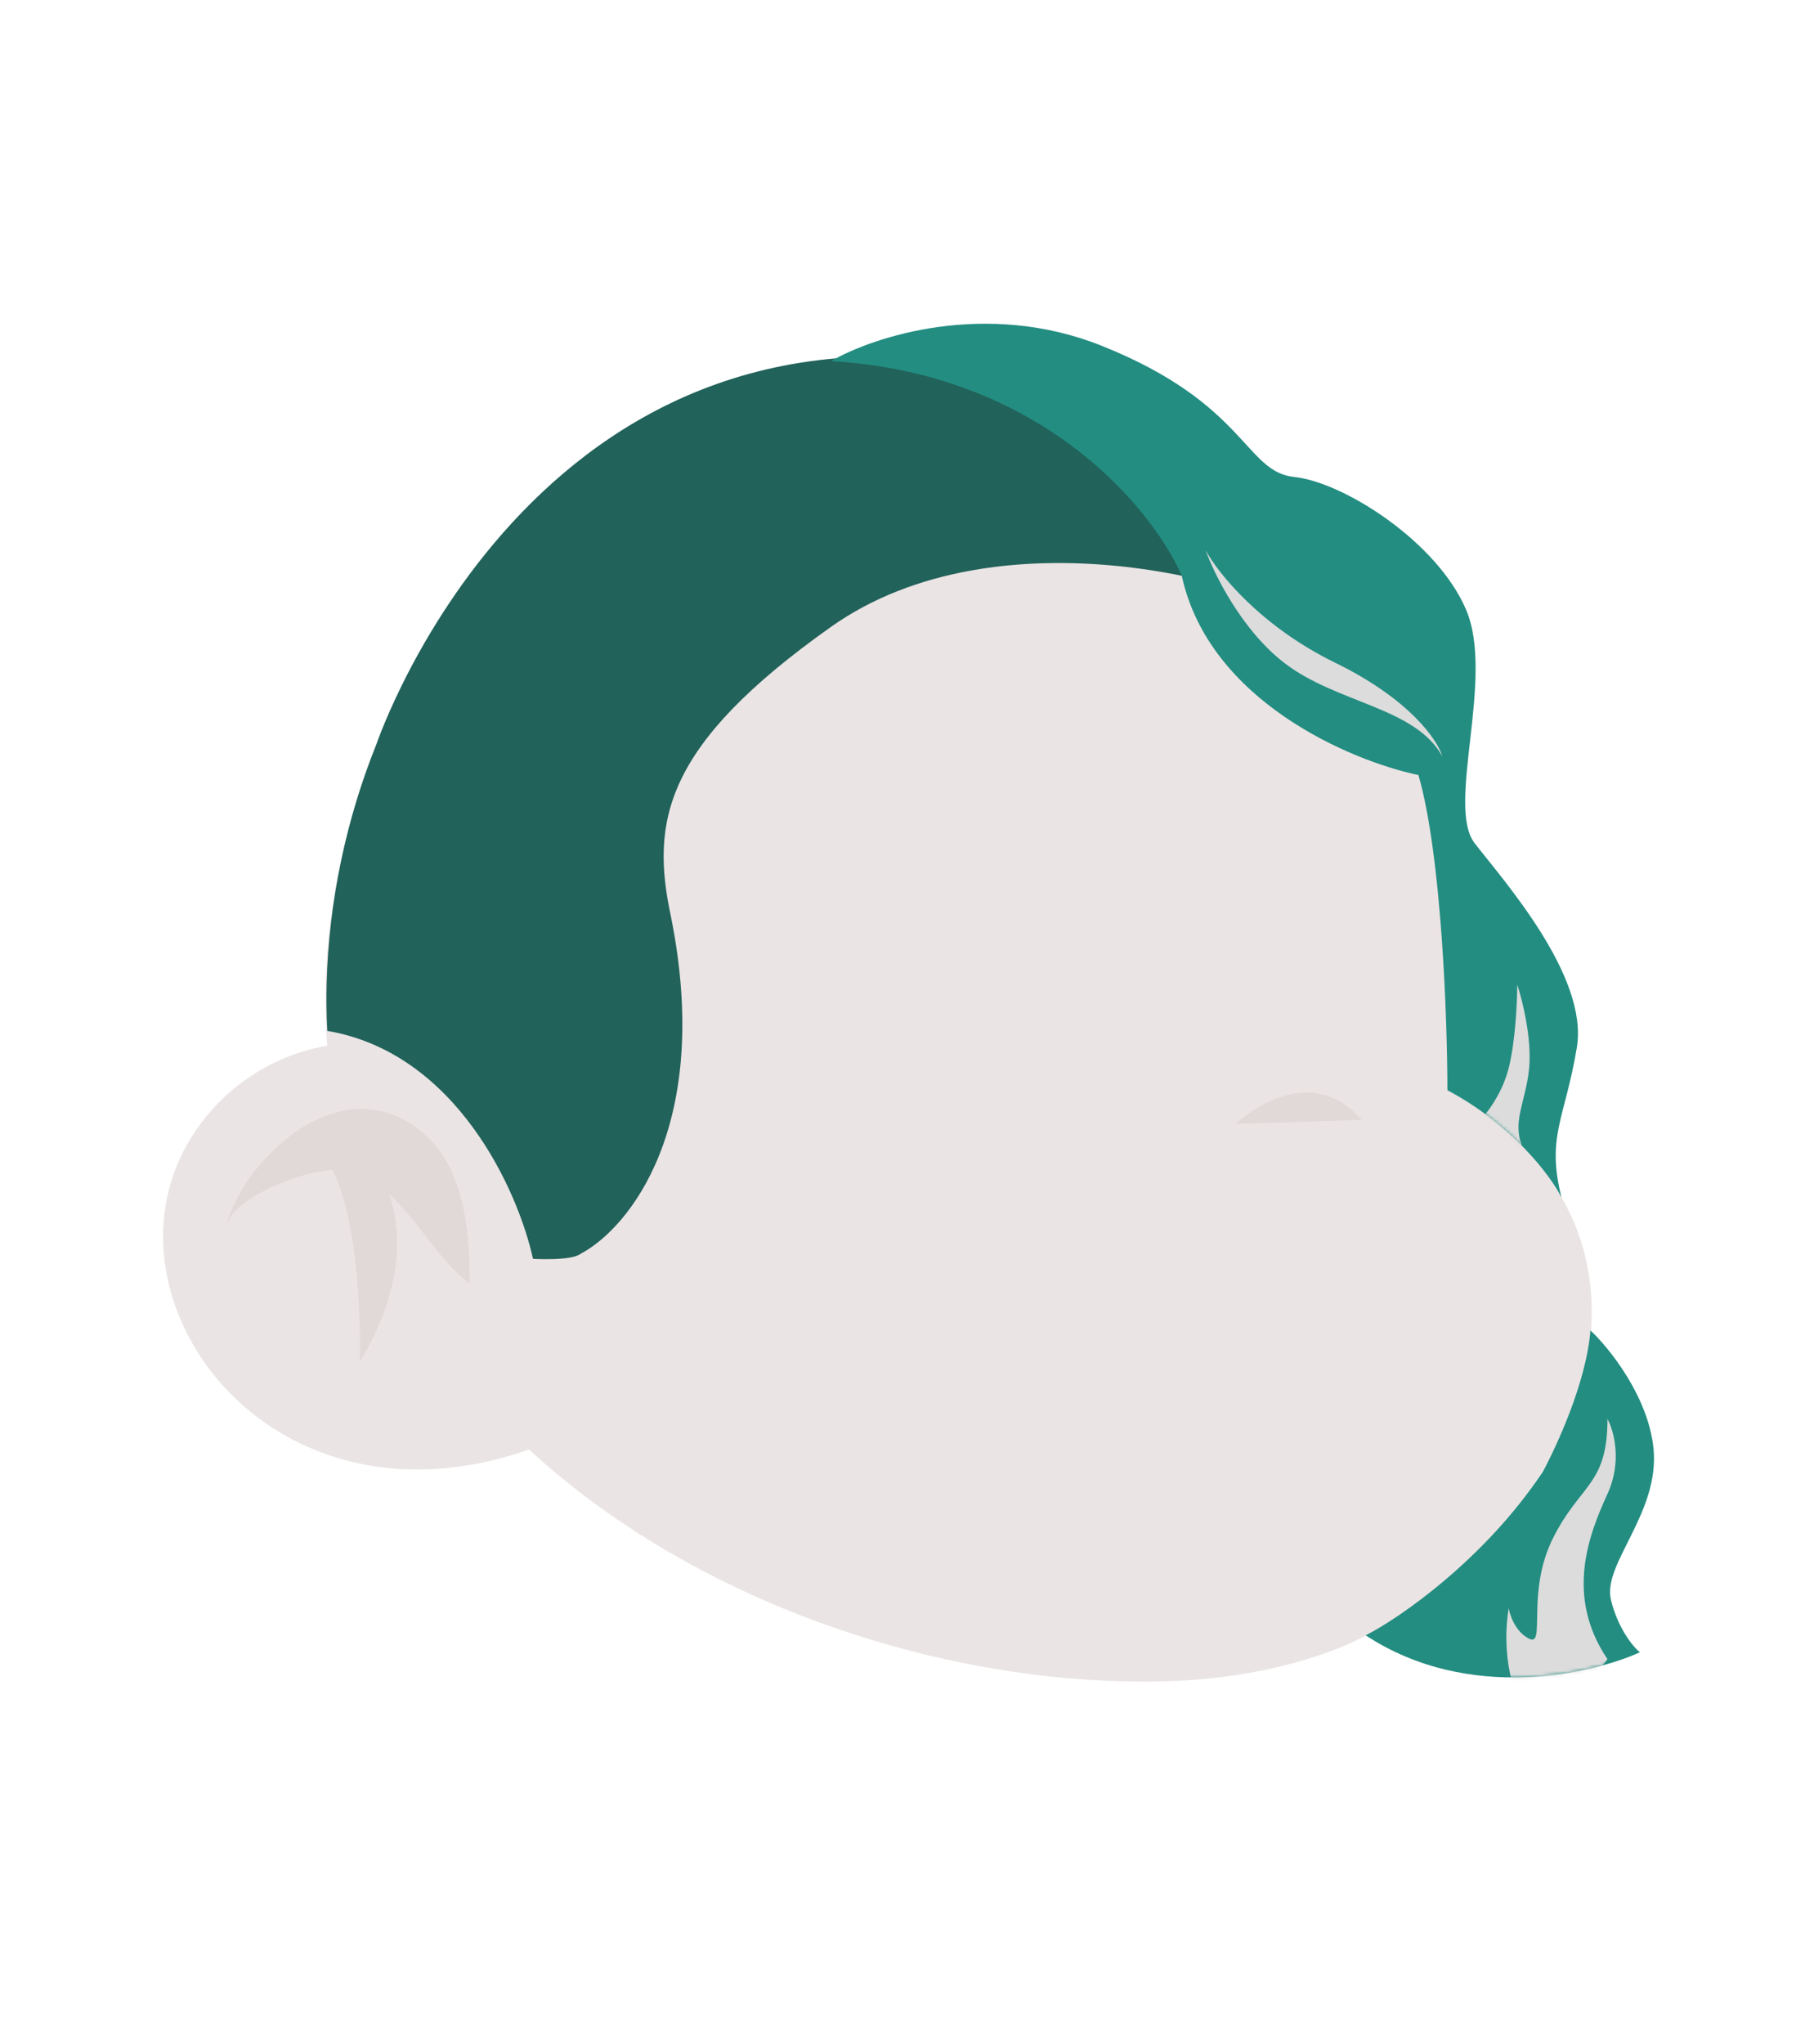 <svg width="530" height="600" viewBox="0 0 530 600" fill="none" xmlns="http://www.w3.org/2000/svg">
<rect width="530" height="600" fill="#E5E5E5"/>
<rect x="-1830" y="-796" width="2500" height="2955" rx="45" fill="white"/>
<path d="M303.778 110.621C303.778 110.621 435.166 131.213 425.202 318.748C425.166 319.443 440.394 329.57 441.586 330.652C452.205 340.272 461.114 352.591 465.009 367.003C478.881 418.321 429.285 471.199 389.179 485.234C374.198 490.476 358.364 493.021 342.498 493.483C239.359 496.492 102.808 430.828 95.795 302.59C95.544 297.989 95.482 293.383 95.6 288.788C96.222 264.438 102.088 240.725 110.93 218.706C110.926 218.707 168.328 76.089 303.778 110.621Z" fill="#EBE4E4"/>
<path opacity="0.3" d="M362.803 329.889C362.803 329.889 383.645 310.025 399.78 328.701L362.803 329.889Z" fill="#C9BABA"/>
<path d="M168.754 419.895C84.552 460.571 25.687 383.454 55.919 334.269C75.203 302.896 118.311 296.622 138.86 321.763C150.987 336.6 159.631 356.198 163.3 375.369" fill="#EBE4E4"/>
<path opacity="0.3" d="M114.268 350.549C122.984 358.3 129.086 370.421 137.912 376.685C137.921 364.848 136.961 352.297 131.747 342.109C126.454 331.762 115.151 323.875 102.111 325.806C85.951 328.2 70.333 345.233 66.434 359.735C68.766 351.057 90.019 343.379 97.665 343.48C106.847 361.82 105.671 399.733 105.671 399.733C119.142 377.095 117.659 360.398 114.268 350.549Z" fill="#C9BABA"/>
<path d="M95.917 288.788C95.799 293.383 95.861 297.989 96.112 302.59C134.202 309.062 152.241 349.893 156.5 369.5C156.5 369.5 167.833 370.167 170.5 368C184.5 360.667 209.4 330.6 197 269C191 241 195 218.706 244 184C293 149.294 371 171 387 184C399.8 194.4 405.935 198.333 407.403 199C373.237 121.458 304.095 110.621 304.095 110.621C159.5 74 110.984 217.294 110.5 218.5C101.658 240.518 96.539 264.438 95.917 288.788Z" fill="#21625A"/>
<path d="M244 106C306 109.6 338.5 149.5 347 169C355 205.8 396.667 223.333 416.5 227.5C423.3 251.1 425 299.333 425 320C443.8 330 455.167 344.833 458.5 351.5C454 333.5 459.5 328.5 463 307.5C466.5 286.5 441.5 258.5 433 247.5C424.5 236.5 439 199 430.5 179C422 159 394.5 141.5 380 140C365.5 138.5 366 118.5 323.5 101.5C289.5 87.9 256.333 98.833 244 106Z" fill="#238D81"/>
<path d="M467 390.5C465.8 405.7 457 424.667 453 432C436.024 457.6 410.927 475 401 480C431.4 500 467.833 491.167 481.5 485C479.5 483.333 475 477.9 473 469.5C470.5 459 487.5 444 485.5 425C483.9 409.8 472.5 395.667 467 390.5Z" fill="#238D81"/>
<mask id="mask0" style="mask-type:alpha" maskUnits="userSpaceOnUse" x="244" y="95" width="242" height="398">
<path d="M244 106C306 109.6 338.5 149.5 347 169C355 205.8 396.667 223.333 416.5 227.5C423.3 251.1 425 299.333 425 320C443.8 330 455.167 344.833 458.5 351.5C454 333.5 459.5 328.5 463 307.5C466.5 286.5 441.5 258.5 433 247.5C424.5 236.5 439 199 430.5 179C422 159 394.5 141.5 380 140C365.5 138.5 366 118.5 323.5 101.5C289.5 87.9 256.333 98.833 244 106Z" fill="#238D81"/>
<path d="M467 390.5C465.8 405.7 457 424.667 453 432C436.024 457.6 410.927 475 401 480C431.4 500 467.833 491.167 481.5 485C479.5 483.333 475 477.9 473 469.5C470.5 459 487.5 444 485.5 425C483.9 409.8 472.5 395.667 467 390.5Z" fill="#238D81"/>
</mask>
<g mask="url(#mask0)">
<path d="M377 194.5C364.6 184.9 356.5 168.5 354 161.5C357.5 168.027 370 183.766 392 194.5C414 205.234 422.167 217.306 423.5 222C415.5 207.5 392.5 206.5 377 194.5Z" fill="#DCDCDC" style="mix-blend-mode:multiply"/>
<path d="M449 313.5C449.8 304.7 447 293.5 445.5 289C445.5 293.833 445 305.5 443 313.5C441 321.5 435.833 327.833 433.5 330L449 340C442.5 331 448 324.5 449 313.5Z" fill="#DCDCDC" style="mix-blend-mode:multiply"/>
<path d="M472 438.5C476.4 428.9 473.833 419.833 472 416.5C472 436 464 435.5 456 451.5C448 467.5 454 483.5 449 481C445 479 443.333 474.167 443 472C441 484.4 443.833 494.5 445.5 498C459.5 499.6 469 491.333 472 487C459.5 468.5 466.5 450.5 472 438.5Z" fill="#DCDCDC" style="mix-blend-mode:multiply"/>
</g>
</svg>
